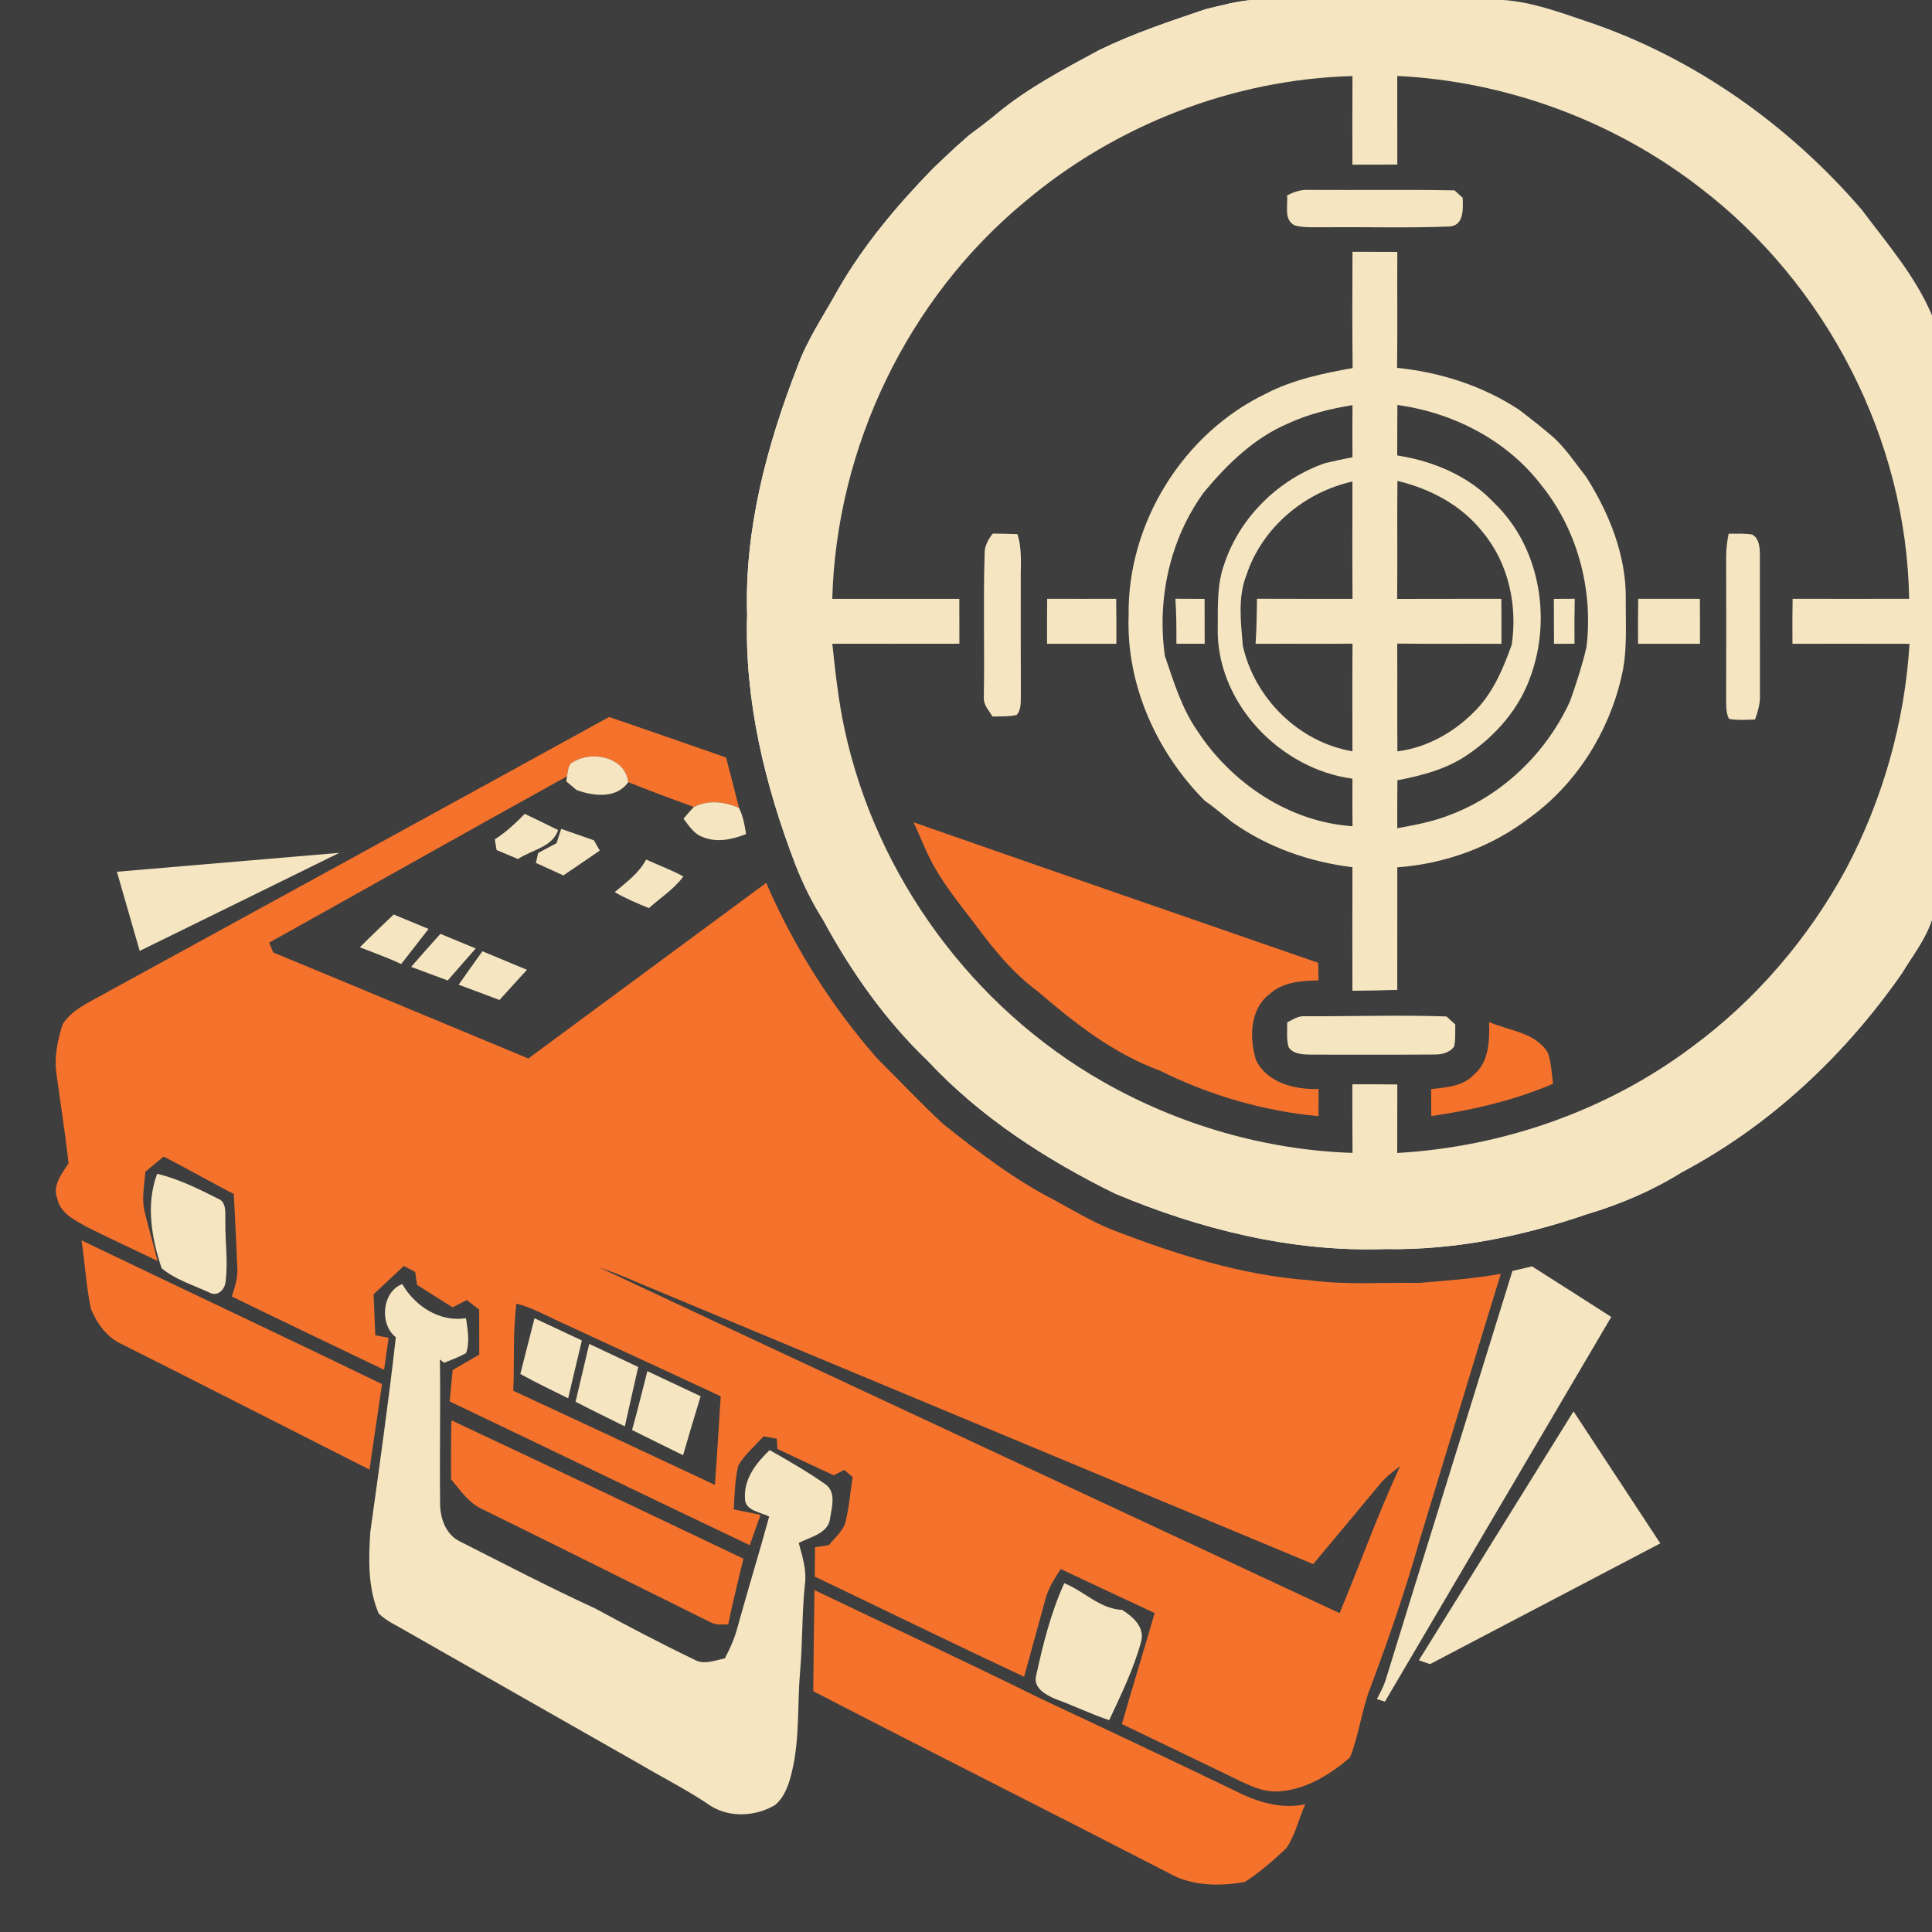 <?xml version="1.0" encoding="UTF-8" ?>
<!DOCTYPE svg PUBLIC "-//W3C//DTD SVG 1.1//EN" "http://www.w3.org/Graphics/SVG/1.1/DTD/svg11.dtd">
<svg width="512pt" height="512pt" viewBox="0 0 512 512" version="1.1" xmlns="http://www.w3.org/2000/svg">
<path fill="#3e3e3e" opacity="1.00" d=" M 0.00 0.00 L 331.74 0.00 C 327.61 0.34 323.61 1.46 319.59 2.41 C 310.03 5.64 300.41 8.84 291.31 13.27 C 281.93 18.34 272.39 23.31 264.15 30.16 C 261.71 32.19 259.17 34.10 256.61 35.99 C 256.33 36.25 255.77 36.76 255.49 37.02 C 252.62 39.45 249.98 42.12 247.23 44.67 C 237.69 54.49 228.79 65.03 221.98 76.95 C 218.31 83.60 213.95 89.94 211.35 97.12 C 203.21 118.06 197.26 140.32 198.00 162.95 C 197.26 185.67 202.73 208.13 210.83 229.22 C 212.80 234.26 215.20 239.13 218.09 243.71 C 225.51 257.42 234.57 270.33 245.86 281.13 C 259.82 296.09 277.27 307.36 295.54 316.33 C 318.07 325.79 342.41 331.86 366.97 331.01 C 385.22 331.36 403.36 327.69 420.57 321.77 C 429.38 319.15 437.89 315.52 445.70 310.65 C 469.10 298.26 488.88 279.67 503.97 258.01 C 506.81 253.34 510.29 248.94 512.00 243.68 L 512.00 512.00 L 0.00 512.00 L 0.00 0.00 Z" />
<path fill="#f5e5c1" opacity="1.00" d=" M 331.74 0.00 L 398.35 0.00 C 406.02 0.52 413.29 3.25 420.52 5.68 C 448.82 15.18 473.97 33.03 493.38 55.57 C 500.08 64.54 507.63 73.19 512.00 83.60 L 512.00 243.68 C 510.29 248.94 506.81 253.34 503.97 258.01 C 488.88 279.67 469.10 298.26 445.70 310.65 C 437.89 315.52 429.38 319.15 420.57 321.77 C 403.36 327.69 385.22 331.36 366.97 331.01 C 342.41 331.86 318.07 325.79 295.54 316.33 C 277.27 307.36 259.82 296.09 245.86 281.13 C 234.57 270.33 225.51 257.42 218.09 243.71 C 215.20 239.13 212.80 234.26 210.83 229.22 C 202.73 208.13 197.26 185.67 198.00 162.95 C 197.26 140.32 203.21 118.06 211.35 97.12 C 213.95 89.94 218.31 83.60 221.98 76.95 C 228.79 65.03 237.69 54.49 247.23 44.67 C 249.98 42.12 252.62 39.45 255.49 37.02 C 255.77 36.76 256.33 36.25 256.61 35.99 C 259.17 34.10 261.71 32.19 264.15 30.16 C 272.39 23.31 281.93 18.34 291.31 13.27 C 300.41 8.84 310.03 5.64 319.59 2.41 C 323.61 1.46 327.61 0.34 331.74 0.00 Z" />
<path fill="#3e3e3e" opacity="1.00" d=" M 398.35 0.00 L 512.00 0.00 L 512.00 83.60 C 507.63 73.19 500.08 64.54 493.38 55.57 C 473.97 33.03 448.82 15.18 420.52 5.68 C 413.29 3.25 406.02 0.52 398.35 0.00 Z" />
<path fill="#3e3e3e" opacity="1.00" d=" M 271.56 53.49 C 295.67 33.11 326.84 20.99 358.42 20.16 C 358.37 27.98 358.40 35.81 358.40 43.64 C 362.37 43.64 366.34 43.65 370.31 43.60 C 370.28 35.78 370.30 27.96 370.29 20.13 C 399.15 21.53 427.56 31.98 450.42 49.66 C 483.97 75.24 505.28 116.44 505.94 158.69 C 495.65 158.71 485.35 158.71 475.06 158.69 C 474.99 162.66 475.00 166.63 475.02 170.61 C 485.36 170.61 495.70 170.58 506.04 170.62 C 504.78 191.40 498.94 211.85 489.24 230.26 C 479.25 248.68 465.31 264.98 448.43 277.42 C 425.94 294.31 398.31 303.95 370.28 305.55 C 370.30 299.49 370.29 293.44 370.30 287.39 C 366.33 287.34 362.36 287.35 358.39 287.35 C 358.40 293.41 358.37 299.47 358.43 305.53 C 335.28 304.77 312.46 298.12 292.35 286.69 C 257.69 266.98 232.14 232.15 223.80 193.15 C 222.19 185.72 221.38 178.15 220.57 170.60 C 231.79 170.60 243.02 170.62 254.25 170.59 C 254.24 166.62 254.24 162.66 254.23 158.70 C 243.01 158.70 231.78 158.70 220.56 158.70 C 221.66 118.52 240.53 79.12 271.56 53.49 Z" />
<path fill="#f5e5c1" opacity="1.00" d=" M 341.08 51.79 C 342.90 50.84 344.87 50.18 346.96 50.33 C 359.80 50.41 372.63 50.22 385.47 50.45 C 386.18 51.10 386.90 51.75 387.62 52.40 C 387.73 55.28 388.03 59.84 384.04 60.03 C 373.03 60.46 362.00 60.12 350.98 60.23 C 348.37 60.18 345.70 60.42 343.15 59.75 C 340.13 58.32 341.37 54.43 341.08 51.79 Z" />
<path fill="#f5e5c1" opacity="1.00" d=" M 358.46 97.54 C 358.34 87.27 358.39 77.00 358.42 66.73 C 362.38 66.75 366.34 66.75 370.30 66.76 C 370.25 77.00 370.37 87.24 370.24 97.48 C 381.71 98.65 392.95 102.25 402.61 108.61 C 405.76 111.02 408.88 113.47 411.88 116.07 C 415.13 119.12 417.59 122.88 420.34 126.36 C 426.51 136.08 431.04 147.33 430.85 159.00 C 430.80 165.81 431.32 172.74 429.69 179.42 C 426.32 194.10 417.75 207.69 405.54 216.58 C 395.46 224.40 382.99 228.94 370.30 229.85 C 370.28 240.68 370.31 251.50 370.29 262.33 C 366.32 262.47 362.36 262.53 358.40 262.56 C 358.40 251.65 358.37 240.74 358.41 229.82 C 347.03 228.44 335.91 224.55 326.54 217.87 C 324.13 216.00 321.84 213.96 319.32 212.25 C 306.48 199.36 298.42 181.41 299.10 163.06 C 298.75 138.67 313.50 114.88 335.48 104.32 C 342.64 100.61 350.58 98.96 358.46 97.54 Z" />
<path fill="#3e3e3e" opacity="1.00" d=" M 341.34 112.24 C 346.73 109.71 352.58 108.34 358.43 107.36 C 358.38 111.96 358.38 116.57 358.42 121.18 C 355.99 121.63 353.58 122.19 351.17 122.73 C 338.87 127.00 328.61 137.01 324.47 149.40 C 322.53 154.70 322.74 160.44 322.72 166.00 C 322.08 185.94 339.02 203.77 358.41 206.36 C 358.38 210.55 358.39 214.75 358.43 218.95 C 341.72 217.88 326.34 207.52 317.31 193.68 C 313.14 187.68 311.03 180.62 308.70 173.79 C 306.58 158.72 310.03 142.83 319.06 130.44 C 325.22 123.03 332.33 116.07 341.34 112.24 Z" />
<path fill="#3e3e3e" opacity="1.00" d=" M 370.32 107.33 C 385.03 109.33 399.28 116.60 408.40 128.49 C 418.08 140.40 422.29 156.39 420.42 171.56 C 419.26 176.43 417.74 181.20 416.04 185.91 C 409.76 199.55 398.20 210.77 384.07 216.03 C 379.64 217.77 374.95 218.63 370.29 219.49 C 370.29 215.25 370.28 211.02 370.33 206.78 C 376.86 205.54 383.47 203.80 389.01 199.96 C 396.39 194.93 402.62 187.84 405.59 179.32 C 411.28 163.81 408.05 144.78 395.88 133.19 C 389.17 126.07 379.82 122.18 370.28 120.70 C 370.30 116.24 370.28 111.79 370.32 107.33 Z" />
<path fill="#3e3e3e" opacity="1.00" d=" M 330.33 152.37 C 334.45 139.87 345.65 130.44 358.41 127.61 C 358.40 137.98 358.36 148.34 358.43 158.71 C 349.99 158.68 341.55 158.73 333.11 158.68 C 333.07 162.66 333.01 166.64 332.74 170.62 C 341.30 170.57 349.87 170.65 358.43 170.58 C 358.36 180.08 358.40 189.59 358.41 199.10 C 344.22 196.71 332.44 185.05 329.36 171.10 C 328.85 164.89 327.98 158.33 330.33 152.37 Z" />
<path fill="#3e3e3e" opacity="1.00" d=" M 370.26 158.72 C 370.36 148.29 370.23 137.87 370.33 127.44 C 379.05 129.53 387.34 133.89 392.95 141.04 C 399.77 149.22 402.19 160.46 400.62 170.86 C 398.49 176.86 395.97 182.90 391.62 187.65 C 386.05 193.67 378.54 198.08 370.33 199.12 C 370.25 189.60 370.33 180.08 370.28 170.56 C 379.49 170.67 388.69 170.56 397.90 170.62 C 397.91 166.64 397.91 162.66 397.88 158.69 C 388.67 158.72 379.46 158.68 370.26 158.72 Z" />
<path fill="#f5e5c1" opacity="1.00" d=" M 263.09 141.40 C 265.27 141.43 267.45 141.47 269.63 141.55 C 270.94 145.57 270.45 149.85 270.51 154.00 C 270.52 164.03 270.48 174.06 270.54 184.09 C 270.46 185.91 270.74 188.01 269.41 189.48 C 267.31 189.95 265.15 189.82 263.03 189.89 C 262.13 188.38 260.72 186.95 260.72 185.09 C 260.95 172.39 260.54 159.67 260.93 146.97 C 260.84 144.85 261.82 143.01 263.09 141.40 Z" />
<path fill="#f5e5c1" opacity="1.00" d=" M 457.44 148.06 C 457.42 145.83 457.64 143.61 458.12 141.44 C 460.18 141.43 462.26 141.35 464.31 141.63 C 466.21 142.67 466.37 145.03 466.38 146.96 C 466.41 159.30 466.36 171.65 466.41 184.00 C 466.51 186.30 465.88 188.53 465.11 190.68 C 462.81 190.75 460.48 190.92 458.21 190.52 C 457.31 188.82 457.50 186.83 457.44 184.98 C 457.49 172.67 457.48 160.37 457.44 148.06 Z" />
<path fill="#f5e5c1" opacity="1.00" d=" M 277.47 170.61 C 277.47 166.64 277.46 162.66 277.51 158.69 C 283.61 158.70 289.70 158.71 295.80 158.69 C 295.85 162.66 295.87 166.63 295.85 170.61 C 289.72 170.60 283.60 170.59 277.47 170.61 Z" />
<path fill="#f5e5c1" opacity="1.00" d=" M 311.49 158.68 C 314.06 158.69 316.65 158.70 319.23 158.71 C 319.25 162.67 319.25 166.63 319.25 170.60 C 316.75 170.60 314.26 170.60 311.76 170.60 C 311.78 166.63 311.76 162.65 311.49 158.68 Z" />
<path fill="#f5e5c1" opacity="1.00" d=" M 411.79 158.71 C 413.63 158.70 415.47 158.69 417.32 158.68 C 417.23 162.65 417.23 166.63 417.26 170.60 C 415.45 170.60 413.64 170.60 411.83 170.61 C 411.82 166.64 411.82 162.67 411.79 158.71 Z" />
<path fill="#f5e5c1" opacity="1.00" d=" M 434.14 158.69 C 439.59 158.70 445.04 158.70 450.49 158.69 C 450.52 162.67 450.51 166.64 450.51 170.61 C 445.04 170.60 439.57 170.60 434.10 170.61 C 434.08 166.64 434.08 162.66 434.14 158.69 Z" />
<path fill="#f5722c" opacity="1.00" d=" M 161.41 190.01 C 171.76 193.53 182.07 197.17 192.41 200.74 C 193.60 205.18 194.73 209.64 195.84 214.11 C 192.05 212.42 187.66 211.92 183.87 213.86 C 178.05 211.75 172.25 209.56 166.49 207.29 C 165.73 200.64 157.00 198.87 152.00 201.87 C 150.45 202.54 150.56 204.34 150.26 205.73 C 123.89 220.30 97.67 235.15 71.34 249.80 C 71.60 250.45 72.14 251.76 72.41 252.42 C 94.97 261.72 117.47 271.17 140.01 280.51 C 161.02 265.00 182.02 249.47 203.05 233.97 C 210.36 250.88 220.32 266.65 232.47 280.50 C 238.33 286.31 243.97 292.35 250.03 297.95 C 259.45 305.44 269.09 312.80 279.86 318.26 C 284.55 320.89 289.21 323.60 294.18 325.68 C 311.17 332.27 328.79 337.96 347.07 339.28 C 356.66 340.57 366.35 339.82 375.99 339.99 C 383.25 339.38 390.55 338.88 397.73 337.57 C 390.41 361.34 383.26 385.16 375.99 408.94 C 372.31 421.87 367.92 434.57 363.20 447.15 C 360.81 453.18 360.17 459.76 357.76 465.76 C 352.19 470.54 345.46 474.65 337.89 474.77 C 334.74 474.76 331.77 473.46 328.97 472.15 C 318.45 467.01 307.86 462.00 297.32 456.90 C 300.12 447.07 303.16 437.30 305.99 427.48 C 297.68 423.61 289.40 419.71 281.11 415.81 C 279.43 418.35 277.75 420.96 277.01 423.95 C 275.15 430.75 273.26 437.55 271.40 444.36 C 252.82 435.67 234.41 426.65 215.91 417.81 C 215.93 415.22 215.96 412.63 216.00 410.04 C 217.21 409.84 218.43 409.65 219.64 409.47 C 221.13 407.67 223.01 406.07 223.92 403.88 C 225.02 399.81 225.30 395.58 225.96 391.43 C 225.40 390.96 224.28 390.02 223.72 389.55 C 222.79 390.02 221.87 390.49 220.94 390.97 C 215.96 388.66 210.99 386.34 206.03 383.99 C 205.98 383.32 205.90 381.96 205.85 381.28 C 204.68 381.06 203.51 380.84 202.34 380.63 C 200.09 383.21 197.32 385.43 195.64 388.45 C 194.71 392.22 194.71 396.14 194.44 400.00 C 196.80 400.48 199.17 400.96 201.54 401.46 C 200.58 404.13 199.63 406.81 198.70 409.49 C 172.14 396.88 145.70 384.04 119.17 371.39 C 119.42 368.61 119.69 365.84 119.96 363.08 C 122.31 361.71 124.66 360.34 127.01 358.98 C 127.00 355.00 127.00 351.02 126.99 347.05 C 125.89 346.21 124.79 345.37 123.69 344.53 C 122.44 345.17 121.19 345.81 119.94 346.46 C 116.80 344.48 113.67 342.50 110.53 340.52 C 110.36 339.37 110.20 338.21 110.03 337.07 C 109.03 336.54 108.02 336.01 107.02 335.49 C 104.34 337.99 101.67 340.50 99.00 343.01 C 99.16 346.63 99.33 350.25 99.45 353.87 C 100.63 354.09 101.81 354.31 102.99 354.53 C 102.58 357.35 102.19 360.18 101.79 363.01 C 88.34 356.54 74.85 350.14 61.44 343.59 C 62.23 341.12 63.08 338.59 62.89 335.96 C 62.63 329.45 62.29 322.94 61.96 316.43 C 55.73 313.19 49.63 309.71 43.38 306.51 C 41.77 307.85 40.15 309.18 38.52 310.51 C 38.26 314.15 37.44 317.88 38.41 321.49 C 39.46 325.73 40.70 329.92 41.74 334.16 C 35.50 331.14 29.18 328.25 22.98 325.14 C 19.85 323.35 15.98 321.56 15.18 317.65 C 13.81 314.22 16.40 311.00 18.17 308.29 C 17.32 300.49 16.07 292.75 15.02 284.98 C 14.27 280.43 15.21 275.78 16.60 271.45 C 19.22 267.34 24.02 265.45 28.10 263.10 C 72.54 238.76 117.01 214.45 161.41 190.01 Z" />
<path fill="#f5e5c1" opacity="1.00" d=" M 152.00 201.87 C 157.00 198.87 165.73 200.64 166.49 207.29 C 163.35 211.74 157.30 211.00 152.82 209.38 C 151.91 208.61 150.99 207.84 150.08 207.08 C 150.12 206.74 150.22 206.06 150.26 205.73 C 150.56 204.34 150.45 202.54 152.00 201.87 Z" />
<path fill="#f5e5c1" opacity="1.00" d=" M 183.87 213.86 C 187.66 211.92 192.05 212.42 195.84 214.11 C 196.94 216.26 197.34 218.67 197.71 221.04 C 194.13 222.46 190.02 223.37 186.32 221.86 C 183.93 221.07 182.58 218.83 181.13 216.96 C 182.01 215.90 182.92 214.87 183.87 213.86 Z" />
<path fill="#f5e5c1" opacity="1.00" d=" M 131.13 222.44 C 134.07 220.55 136.63 218.17 139.06 215.68 C 142.01 217.10 144.97 218.50 147.90 219.97 C 146.40 224.55 140.86 225.22 137.28 227.65 C 135.39 226.85 133.49 226.05 131.60 225.27 C 131.44 224.32 131.28 223.38 131.13 222.44 Z" />
<path fill="#f5722c" opacity="1.00" d=" M 242.09 217.91 C 277.80 230.42 313.57 242.75 349.32 255.15 C 349.35 256.70 349.39 258.25 349.43 259.81 C 344.91 259.92 339.91 260.21 336.42 263.47 C 331.15 267.50 331.10 275.12 332.84 280.92 C 335.80 287.03 343.19 288.79 349.44 288.60 C 349.41 290.99 349.41 293.39 349.41 295.79 C 334.79 294.45 320.44 290.23 307.30 283.69 C 295.14 279.26 284.78 271.13 275.07 262.77 C 268.36 257.84 263.08 251.30 258.18 244.63 C 254.55 239.91 250.79 235.25 247.81 230.07 C 245.53 226.20 244.03 221.94 242.09 217.91 Z" />
<path fill="#f5e5c1" opacity="1.00" d=" M 148.72 219.66 C 151.61 220.67 154.50 221.68 157.39 222.69 C 157.91 223.59 158.43 224.50 158.95 225.41 C 155.72 227.60 152.52 229.83 149.29 232.00 C 146.87 230.88 144.45 229.77 142.02 228.68 C 142.22 227.80 142.42 226.92 142.62 226.04 C 144.24 225.17 145.86 224.30 147.49 223.44 C 147.90 222.18 148.31 220.92 148.72 219.66 Z" />
<path fill="#f5e5c1" opacity="1.00" d=" M 30.98 231.02 C 50.63 229.33 70.28 227.68 89.93 226.01 C 72.31 234.72 54.65 243.33 37.02 252.00 C 34.97 245.02 33.03 238.00 30.98 231.02 Z" />
<path fill="#f5e5c1" opacity="1.00" d=" M 171.23 227.78 C 174.51 229.30 177.93 230.53 181.10 232.27 C 178.63 235.63 175.04 237.90 171.97 240.66 C 168.89 239.40 165.80 238.11 162.91 236.43 C 165.94 233.80 169.34 231.44 171.23 227.78 Z" />
<path fill="#f5e5c1" opacity="1.00" d=" M 95.37 251.04 C 98.29 248.09 101.32 245.23 104.32 242.35 C 107.41 243.61 110.49 244.90 113.57 246.18 C 111.15 249.28 108.72 252.38 106.32 255.49 C 102.76 253.78 99.03 252.50 95.37 251.04 Z" />
<path fill="#f5e5c1" opacity="1.00" d=" M 108.96 256.23 C 111.52 253.30 114.09 250.37 116.71 247.48 C 119.83 248.77 122.94 250.07 126.07 251.35 C 123.58 254.16 121.13 257.01 118.65 259.84 C 115.42 258.64 112.19 257.44 108.96 256.23 Z" />
<path fill="#f5e5c1" opacity="1.00" d=" M 121.55 260.96 C 123.63 257.99 125.73 255.03 127.84 252.09 C 131.77 253.74 135.71 255.36 139.65 257.01 C 137.22 259.67 134.79 262.32 132.38 265.00 C 128.77 263.65 125.16 262.31 121.55 260.96 Z" />
<path fill="#f5e5c1" opacity="1.00" d=" M 341.12 270.95 C 342.62 270.17 344.12 269.16 345.90 269.31 C 358.38 269.37 370.86 268.94 383.34 269.37 C 384.11 270.08 384.88 270.79 385.66 271.50 C 385.63 273.43 385.76 275.38 385.39 277.29 C 384.19 279.04 381.99 279.49 379.99 279.46 C 369.32 279.54 358.64 279.46 347.96 279.49 C 345.72 279.43 343.00 279.60 341.52 277.57 C 340.87 275.42 341.16 273.15 341.12 270.95 Z" />
<path fill="#f5722c" opacity="1.00" d=" M 394.64 270.86 C 399.93 273.17 406.86 273.56 410.17 278.93 C 411.15 281.56 411.16 284.44 411.59 287.20 C 401.31 291.61 390.34 294.16 379.31 295.77 C 379.30 293.39 379.28 291.01 379.26 288.63 C 383.26 288.16 387.77 287.92 390.67 284.71 C 394.70 281.33 394.72 275.67 394.64 270.86 Z" />
<path fill="#f5e5c1" opacity="1.00" d=" M 41.65 311.06 C 47.24 312.41 52.46 314.98 57.56 317.55 C 60.31 318.52 59.60 321.76 59.72 324.03 C 59.67 329.32 60.50 334.66 59.74 339.92 C 59.44 341.99 57.45 343.72 55.39 342.49 C 51.14 340.55 46.45 339.11 42.83 336.09 C 40.18 328.11 38.60 319.18 41.65 311.06 Z" />
<path fill="#f5722c" opacity="1.00" d=" M 21.60 328.71 C 48.12 341.46 74.77 353.97 101.25 366.80 C 100.09 374.35 99.04 381.91 97.92 389.46 C 75.95 378.35 54.02 367.13 32.01 356.08 C 28.22 354.29 25.61 350.61 24.08 346.82 C 22.83 340.85 22.53 334.73 21.60 328.71 Z" />
<path fill="#3e3e3e" opacity="1.00" d=" M 158.90 335.93 C 163.58 337.47 168.08 339.51 172.63 341.40 C 231.09 365.76 289.55 390.14 348.01 414.50 C 353.85 407.50 359.72 400.53 365.52 393.51 C 367.09 391.57 369.04 390.03 371.03 388.56 C 365.14 401.30 360.41 414.55 355.01 427.50 C 289.64 396.97 224.21 366.56 158.90 335.93 Z" />
<path fill="#f5e5c1" opacity="1.00" d=" M 400.81 336.82 C 402.54 336.41 404.27 336.00 406.01 335.61 C 413.03 340.03 420.00 344.54 427.00 349.00 C 407.00 382.98 387.02 416.98 367.02 450.95 C 366.49 450.78 365.42 450.44 364.89 450.28 C 365.76 448.63 366.63 446.99 367.21 445.22 C 378.35 409.07 389.63 372.96 400.81 336.82 Z" />
<path fill="#f5e5c1" opacity="1.00" d=" M 104.90 354.38 C 100.43 350.89 101.30 342.24 106.61 340.30 C 109.97 346.16 116.57 350.44 123.50 349.34 C 123.91 352.37 124.55 355.58 123.53 358.56 C 121.69 359.65 119.66 360.33 117.70 361.15 C 117.42 360.93 116.86 360.49 116.58 360.27 C 116.76 372.86 116.48 385.45 116.63 398.03 C 116.54 401.91 117.91 406.33 121.50 408.30 C 133.52 414.39 145.48 420.62 157.73 426.26 C 166.43 430.96 175.18 435.59 184.10 439.86 C 186.63 441.28 189.48 440.00 192.08 439.49 C 193.51 436.84 194.71 434.06 195.47 431.14 C 198.18 421.38 201.15 411.69 203.84 401.91 C 201.55 400.68 197.38 400.40 197.43 397.08 C 197.09 391.90 200.43 387.66 203.96 384.29 C 208.97 387.13 213.99 390.00 218.70 393.32 C 221.58 395.28 220.52 399.16 220.03 402.02 C 219.78 406.37 214.82 407.25 211.67 408.90 C 212.65 412.50 213.84 416.16 213.30 419.95 C 212.50 427.60 212.72 435.31 212.03 442.97 C 211.29 451.66 211.95 460.49 209.98 469.05 C 209.21 472.40 208.14 476.02 205.43 478.34 C 200.37 481.36 193.58 481.78 188.47 478.67 C 182.45 474.53 175.91 471.25 169.63 467.55 C 149.02 455.86 128.46 444.10 107.85 432.39 C 105.33 430.86 102.50 429.70 100.37 427.60 C 97.46 420.83 97.66 413.18 98.14 405.95 C 100.52 388.78 102.96 371.61 104.90 354.38 Z" />
<path fill="#3e3e3e" opacity="1.00" d=" M 136.03 368.56 C 136.36 360.87 135.87 353.13 136.85 345.48 C 140.79 346.44 144.34 348.45 148.00 350.13 C 162.33 356.77 176.69 363.34 191.00 370.03 C 190.49 377.86 190.04 385.70 189.46 393.52 C 171.67 385.16 153.87 376.83 136.03 368.56 Z" />
<path fill="#f5e5c1" opacity="1.00" d=" M 141.65 349.35 C 145.84 351.30 150.02 353.27 154.20 355.24 C 152.99 360.35 151.76 365.45 150.57 370.57 C 146.32 368.46 142.03 366.42 137.89 364.11 C 139.14 359.19 140.40 354.27 141.65 349.35 Z" />
<path fill="#f5e5c1" opacity="1.00" d=" M 156.15 356.15 C 160.48 358.18 164.81 360.22 169.14 362.26 C 167.96 367.51 166.75 372.75 165.59 378.01 C 161.23 375.84 156.85 373.72 152.53 371.48 C 153.75 366.37 154.95 361.26 156.15 356.15 Z" />
<path fill="#f5e5c1" opacity="1.00" d=" M 167.50 378.96 C 168.96 373.79 170.22 368.57 171.56 363.37 C 176.26 365.59 180.97 367.80 185.68 370.02 C 184.07 375.21 182.54 380.43 181.02 385.65 C 176.50 383.44 172.00 381.19 167.50 378.96 Z" />
<path fill="#f5e5c1" opacity="1.00" d=" M 376.01 440.00 C 389.67 418.00 403.33 396.01 417.00 374.02 C 424.67 385.68 432.34 397.34 440.00 409.01 C 419.65 419.67 399.32 430.36 378.97 441.01 C 377.98 440.67 376.99 440.33 376.01 440.00 Z" />
<path fill="#f5722c" opacity="1.00" d=" M 119.65 376.41 C 145.48 388.53 171.25 400.78 197.01 413.06 C 195.62 418.85 194.19 424.64 192.98 430.47 C 191.33 430.54 189.60 430.69 188.11 429.83 C 168.08 419.90 148.08 409.89 128.01 400.04 C 124.30 398.44 122.02 394.98 119.52 392.00 C 119.53 386.80 119.48 381.60 119.65 376.41 Z" />
<path fill="#f5e5c1" opacity="1.00" d=" M 274.58 444.08 C 276.41 435.74 278.49 427.36 282.04 419.56 C 287.26 421.65 291.51 426.39 297.36 426.63 C 300.22 428.41 303.40 431.19 302.42 434.99 C 300.47 442.25 297.12 449.06 293.95 455.86 C 289.09 454.25 284.49 451.98 279.68 450.25 C 277.20 449.16 273.76 447.38 274.58 444.08 Z" />
<path fill="#f5722c" opacity="1.00" d=" M 215.84 421.39 C 235.86 431.00 256.00 440.37 275.91 450.21 C 293.77 458.58 311.61 467.00 329.37 475.58 C 334.49 477.92 340.32 479.42 345.92 478.13 C 344.16 481.97 343.30 486.27 340.90 489.78 C 337.46 493.01 333.87 496.19 329.89 498.74 C 323.17 499.95 315.68 499.85 309.62 496.32 C 278.31 480.17 246.81 464.37 215.52 448.19 C 215.58 439.26 215.74 430.32 215.84 421.39 Z" />
</svg>

